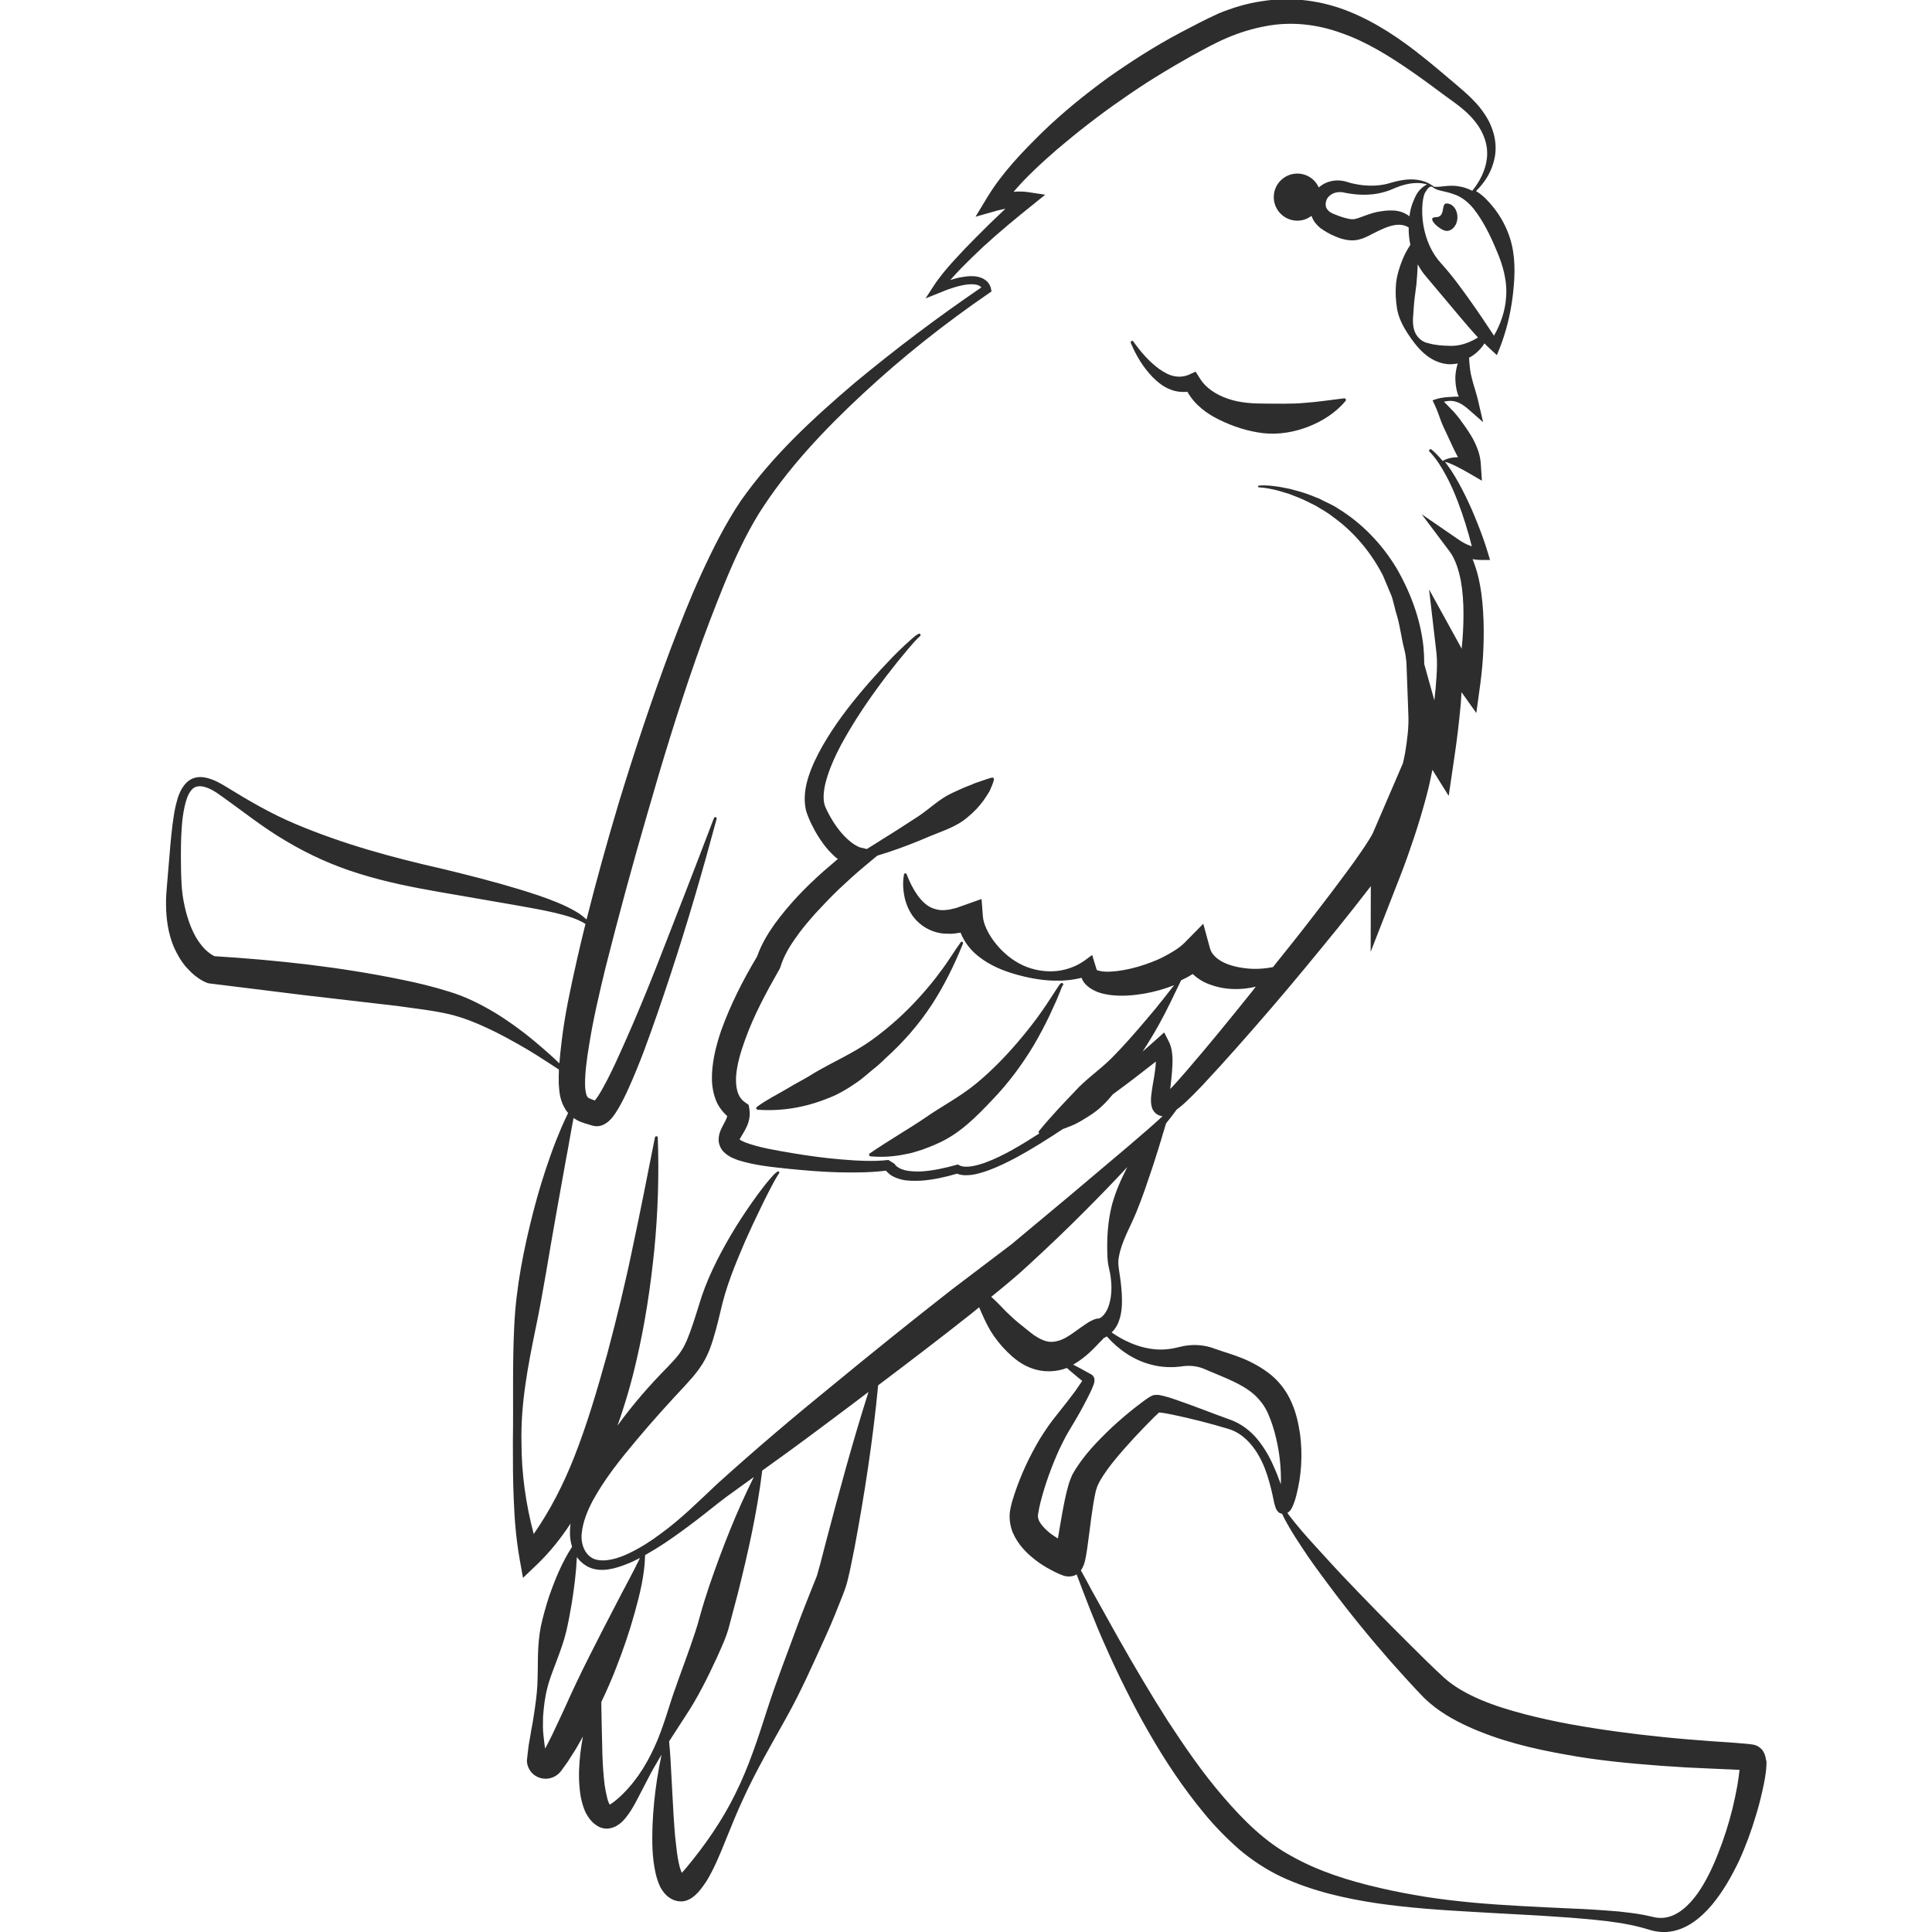 <?xml version="1.0" encoding="utf-8"?>
<!-- Generator: Adobe Illustrator 24.1.2, SVG Export Plug-In . SVG Version: 6.00 Build 0)  -->
<svg version="1.1" id="Layer_1" xmlns="http://www.w3.org/2000/svg" xmlns:xlink="http://www.w3.org/1999/xlink" x="0px" y="0px"
	 viewBox="0 0 128 128" style="enable-background:new 0 0 128 128;" xml:space="preserve">
<style type="text/css">
	.st0{fill:#2D2D2D;}
</style>
<g>
	<path class="st0" d="M53.99,71.06c-0.6,0.39-1.25,0.7-1.88,1.09c-0.64,0.38-1.31,0.7-1.96,1.18l-0.01,0.01
		c-0.02,0.02-0.04,0.04-0.04,0.07c0,0.05,0.04,0.1,0.09,0.11c1.58,0.12,3.16-0.15,4.62-0.74c0.74-0.27,1.42-0.69,2.06-1.14
		c0.32-0.23,0.61-0.5,0.92-0.75c0.31-0.24,0.6-0.5,0.88-0.78c1.16-1.04,2.19-2.22,3.04-3.51c0.84-1.28,1.53-2.7,2.07-4.04l0.02-0.05
		c0.01-0.04,0-0.08-0.03-0.1c-0.04-0.03-0.1-0.02-0.12,0.02c-0.48,0.66-0.83,1.27-1.29,1.87c-0.43,0.6-0.91,1.17-1.4,1.72
		c-0.98,1.09-2.07,2.07-3.24,2.91C56.54,69.77,55.22,70.34,53.99,71.06z"/>
	<path class="st0" d="M57.62,76.42c-0.02,0.02-0.04,0.04-0.04,0.08c-0.01,0.06,0.04,0.1,0.09,0.11c0.78,0.07,1.56,0.02,2.31-0.14
		c0.39-0.06,0.75-0.19,1.12-0.3c0.36-0.14,0.73-0.27,1.08-0.44c1.43-0.64,2.54-1.78,3.58-2.88c1.06-1.1,1.96-2.32,2.73-3.6
		c0.38-0.65,0.73-1.31,1.05-1.98c0.16-0.34,0.31-0.67,0.46-1.01l0.21-0.51l0.1-0.25l0.05-0.12c0.01-0.04,0.05-0.08,0.02-0.07
		c0.05-0.02,0.08-0.07,0.06-0.12c-0.02-0.05-0.07-0.08-0.12-0.06c-0.1,0.06-0.11,0.1-0.15,0.14l-0.08,0.12l-0.15,0.23l-0.3,0.46
		c-0.2,0.31-0.4,0.61-0.61,0.91c-0.42,0.6-0.86,1.17-1.32,1.72c-0.92,1.11-1.91,2.14-2.99,3.04c-1.09,0.91-2.34,1.54-3.46,2.33
		C60.1,74.86,58.9,75.54,57.62,76.42z"/>
	<path class="st0" d="M95.84,13.48c-0.4,0-0.03,0.91-0.72,0.91s0.32,0.91,0.72,0.91c0.4,0,0.72-0.41,0.72-0.91
		C96.56,13.88,96.24,13.48,95.84,13.48z"/>
	<path class="st0" d="M76.37,24.99c0.33,0.33,0.71,0.65,1.21,0.83c0.33,0.13,0.71,0.17,1.09,0.14c0.49,0.87,1.29,1.45,2.09,1.84
		c0.93,0.46,1.92,0.78,2.94,0.9c1.02,0.11,2.06-0.07,3-0.44c0.94-0.37,1.81-0.93,2.45-1.7c0.02-0.02,0.03-0.05,0.02-0.08
		c-0.01-0.06-0.06-0.1-0.11-0.09l0,0c-0.98,0.12-1.85,0.25-2.72,0.31c-0.86,0.07-1.69,0.04-2.52,0.04c-0.83,0-1.68-0.05-2.46-0.32
		c-0.78-0.26-1.47-0.72-1.84-1.31l-0.31-0.49l-0.41,0.19c-0.29,0.13-0.6,0.18-0.95,0.12c-0.35-0.05-0.7-0.24-1.03-0.47
		c-0.66-0.47-1.24-1.14-1.74-1.84l0,0c-0.03-0.04-0.07-0.05-0.11-0.03c-0.05,0.02-0.07,0.08-0.05,0.13
		C75.26,23.54,75.72,24.32,76.37,24.99z"/>
	<path class="st0" d="M116.98,116.47c0-0.03-0.01-0.07-0.03-0.13c-0.02-0.06-0.02-0.09-0.08-0.21c-0.03-0.06-0.05-0.09-0.09-0.16
		c-0.08-0.1-0.18-0.19-0.29-0.26c-0.11-0.06-0.08-0.04-0.12-0.06l-0.08-0.03c-0.06-0.02-0.12-0.03-0.17-0.04l-0.07-0.01l-0.24-0.03
		l-0.82-0.07l-1.59-0.11c-1.06-0.08-2.11-0.16-3.16-0.27c-2.1-0.21-4.18-0.49-6.23-0.86c-1.02-0.19-2.04-0.41-3.03-0.67
		c-0.99-0.26-1.97-0.56-2.89-0.95c-0.91-0.39-1.77-0.87-2.43-1.47c-0.75-0.69-1.52-1.45-2.26-2.19c-1.5-1.49-2.98-3-4.44-4.54
		c-0.73-0.77-1.43-1.56-2.15-2.34c-0.35-0.39-0.7-0.79-1.03-1.2c-0.16-0.21-0.34-0.42-0.49-0.64c0.03-0.02,0.05-0.03,0.07-0.04
		c0.05-0.04,0.11-0.11,0.13-0.13c0.06-0.07,0.08-0.12,0.11-0.18c0.05-0.1,0.09-0.19,0.12-0.28c0.07-0.18,0.12-0.34,0.16-0.51
		c0.35-1.34,0.43-2.71,0.25-4.1c-0.11-0.69-0.25-1.37-0.55-2.05c-0.3-0.71-0.78-1.36-1.36-1.84c-0.59-0.48-1.24-0.83-1.88-1.1
		c-0.64-0.26-1.29-0.44-1.85-0.64c-0.73-0.29-1.57-0.32-2.3-0.13c-0.58,0.15-1.12,0.22-1.71,0.16c-0.58-0.06-1.16-0.22-1.72-0.48
		c-0.39-0.17-0.75-0.39-1.11-0.63c0.23-0.22,0.38-0.48,0.47-0.73c0.13-0.33,0.17-0.64,0.2-0.95c0.04-0.61-0.01-1.18-0.08-1.75
		l-0.12-0.84c-0.04-0.27-0.04-0.49,0.01-0.75c0.18-1.02,0.76-1.98,1.16-2.96c0.41-0.99,0.74-2.01,1.09-3.04
		c0.16-0.52,0.34-1.04,0.49-1.56c0.09-0.26,0.15-0.53,0.24-0.79c0.04-0.16,0.1-0.33,0.15-0.49c0.24-0.3,0.48-0.6,0.7-0.91
		c0.17-0.12,0.31-0.24,0.46-0.37c0.46-0.42,0.85-0.82,1.25-1.24c1.57-1.68,3.08-3.4,4.57-5.13c1.49-1.73,2.94-3.5,4.38-5.27
		c0.72-0.89,1.43-1.79,2.13-2.7c0.02-0.03,0.05-0.07,0.07-0.1l-0.01,4.36l1.96-5.02c0.34-0.87,0.64-1.73,0.93-2.6
		c0.29-0.87,0.55-1.75,0.79-2.64c0.16-0.59,0.29-1.19,0.41-1.8l1.08,1.73l0.37-2.52c0.18-1.2,0.32-2.38,0.43-3.58
		c0.02-0.25,0.03-0.51,0.05-0.77l0.98,1.38l0.26-1.9c0.11-0.82,0.18-1.6,0.21-2.41c0.03-0.8,0.03-1.6-0.02-2.41
		c-0.05-0.81-0.15-1.62-0.35-2.42c-0.09-0.35-0.21-0.71-0.35-1.06c0.01,0,0.02,0.01,0.03,0.01c0.17,0.03,0.33,0.05,0.54,0.05l0.59,0
		l-0.17-0.56c-0.19-0.64-0.42-1.25-0.66-1.86c-0.24-0.61-0.5-1.21-0.79-1.8c-0.29-0.59-0.6-1.17-0.96-1.72
		c-0.13-0.19-0.27-0.38-0.41-0.57c0.27,0.08,0.53,0.19,0.78,0.32c0.28,0.14,0.56,0.29,0.83,0.45l0.84,0.49l-0.07-1.08
		c-0.04-0.6-0.19-0.98-0.37-1.39c-0.18-0.39-0.41-0.74-0.65-1.09c-0.24-0.34-0.48-0.68-0.76-0.99c-0.21-0.23-0.44-0.45-0.66-0.68
		c0.06-0.02,0.11-0.04,0.17-0.04c0.18-0.03,0.36-0.03,0.53,0.01c0.35,0.08,0.66,0.3,0.91,0.52l0.98,0.86l-0.35-1.5
		c-0.07-0.3-0.16-0.57-0.24-0.85c-0.09-0.27-0.15-0.55-0.22-0.83c-0.07-0.35-0.1-0.71-0.12-1.09c0.14-0.07,0.28-0.16,0.4-0.26
		c0.25-0.2,0.46-0.43,0.62-0.69c0.13,0.13,0.25,0.26,0.39,0.38l0.43,0.4l0.19-0.47c0.43-1.09,0.7-2.21,0.85-3.35
		c0.14-1.13,0.22-2.33-0.05-3.5c-0.28-1.17-0.9-2.23-1.77-3.09c-0.18-0.17-0.38-0.33-0.6-0.46c0.6-0.59,1.06-1.32,1.23-2.19
		c0.21-0.98-0.08-2.03-0.62-2.85c-0.52-0.83-1.31-1.49-1.99-2.07c-0.7-0.59-1.41-1.2-2.14-1.78c-1.46-1.17-3.04-2.25-4.85-2.99
		c-1.8-0.74-3.86-1.02-5.82-0.7c-0.98,0.14-1.93,0.43-2.84,0.8C79.82,1.3,79,1.75,78.17,2.18c-1.66,0.88-3.25,1.9-4.78,2.98
		c-1.52,1.11-2.98,2.29-4.33,3.6c-1.34,1.32-2.65,2.66-3.68,4.36l-0.75,1.24l1.37-0.39c0.2-0.06,0.41-0.09,0.61-0.14
		c-0.66,0.62-1.31,1.25-1.95,1.9c-0.5,0.5-0.99,1.01-1.47,1.54c-0.48,0.53-0.94,1.07-1.35,1.7l-0.52,0.8l0.9-0.36
		c0.27-0.11,0.55-0.23,0.82-0.31c0.28-0.1,0.56-0.17,0.83-0.22c0.28-0.05,0.56-0.07,0.8-0.02c0.15,0.02,0.27,0.1,0.35,0.18
		c-2.9,1.98-5.69,4.08-8.4,6.33c-2.73,2.33-5.41,4.78-7.54,7.81c-1.04,1.55-1.85,3.18-2.61,4.83c-0.76,1.65-1.41,3.33-2.05,5.01
		c-1.26,3.37-2.39,6.78-3.44,10.22c-0.76,2.55-1.47,5.1-2.12,7.68c-0.23-0.21-0.47-0.4-0.73-0.54c-0.39-0.23-0.8-0.42-1.21-0.59
		c-0.82-0.34-1.67-0.61-2.51-0.87c-1.68-0.51-3.38-0.94-5.07-1.35c-3.4-0.77-6.65-1.66-9.79-2.99c-1.57-0.66-3.07-1.53-4.56-2.45
		c-0.38-0.23-0.79-0.47-1.28-0.59c-0.24-0.06-0.52-0.09-0.8-0.01c-0.28,0.07-0.52,0.26-0.68,0.46c-0.33,0.41-0.46,0.87-0.57,1.31
		c-0.11,0.44-0.17,0.89-0.23,1.33c-0.11,0.88-0.18,1.76-0.25,2.63l-0.11,1.31c-0.04,0.45-0.08,0.91-0.07,1.37
		c0.01,0.92,0.13,1.88,0.52,2.81c0.21,0.46,0.46,0.91,0.81,1.32c0.18,0.2,0.37,0.39,0.59,0.57c0.11,0.09,0.23,0.17,0.35,0.25
		c0.14,0.08,0.23,0.14,0.46,0.23l0.06,0.02l0.13,0.02l6.22,0.77l6.2,0.72c1.02,0.15,2.06,0.26,3.04,0.46
		c0.97,0.19,1.91,0.54,2.83,0.97c0.93,0.42,1.83,0.93,2.73,1.45c0.45,0.27,0.89,0.55,1.32,0.83l0.66,0.43l0.11,0.07
		c-0.01,0.31-0.02,0.63-0.01,0.96c0.04,0.5,0.05,1.08,0.48,1.74c0.04,0.06,0.09,0.12,0.14,0.18c-0.17,0.34-0.32,0.68-0.47,1.02
		c-0.25,0.59-0.49,1.2-0.7,1.8c-0.43,1.21-0.81,2.44-1.13,3.69c-0.64,2.49-1.15,5.02-1.27,7.6c-0.13,2.58-0.05,5.15-0.09,7.71
		c0,1.28,0,2.57,0.06,3.86c0.05,1.29,0.16,2.59,0.39,3.89l0.22,1.23l0.96-0.92c0.84-0.81,1.56-1.72,2.19-2.68
		c-0.03,0.21-0.04,0.42-0.04,0.64c0,0.3,0.05,0.6,0.14,0.9c-0.69,1.07-1.14,2.19-1.54,3.34c-0.2,0.62-0.38,1.26-0.52,1.9
		c-0.13,0.64-0.18,1.3-0.2,1.97c-0.01,0.67-0.01,1.33-0.04,1.99c-0.04,0.66-0.13,1.3-0.23,1.95c-0.05,0.32-0.1,0.65-0.17,0.98
		c-0.05,0.33-0.11,0.66-0.17,0.99c-0.05,0.34-0.08,0.68-0.12,1.03c-0.01,0.35,0.19,0.77,0.52,0.99c0.32,0.22,0.74,0.3,1.15,0.15
		c0.2-0.07,0.39-0.2,0.52-0.35l0.1-0.12l0.04-0.06l0.08-0.11l0.3-0.42l0.54-0.85c0.16-0.27,0.31-0.54,0.46-0.81
		c-0.07,0.36-0.12,0.73-0.17,1.1c-0.08,0.75-0.13,1.51-0.05,2.3c0.03,0.4,0.1,0.8,0.24,1.23c0.07,0.21,0.16,0.44,0.31,0.66
		c0.14,0.23,0.35,0.47,0.66,0.65c0.21,0.13,0.52,0.19,0.75,0.15c0.22-0.04,0.4-0.11,0.52-0.19c0.26-0.16,0.42-0.33,0.56-0.5
		c0.28-0.34,0.47-0.67,0.66-1.01l1.03-1.98c0.22-0.41,0.47-0.81,0.7-1.21c-0.12,0.56-0.22,1.14-0.31,1.7c-0.15,1-0.25,2-0.29,3.02
		c-0.03,1.03-0.04,2.04,0.21,3.16c0.07,0.28,0.15,0.57,0.31,0.9c0.09,0.16,0.2,0.33,0.37,0.51c0.17,0.17,0.44,0.35,0.76,0.41
		c0.06,0.01,0.21,0.03,0.32,0.02c0.12-0.01,0.21-0.03,0.29-0.06c0.17-0.06,0.27-0.12,0.37-0.19c0.18-0.13,0.3-0.25,0.41-0.37
		c0.21-0.24,0.37-0.47,0.52-0.69c0.56-0.92,0.93-1.86,1.31-2.8c0.38-0.94,0.75-1.86,1.18-2.77c0.83-1.81,1.84-3.54,2.82-5.3
		c0.98-1.75,1.78-3.58,2.61-5.4c0.42-0.91,0.78-1.84,1.15-2.77l0.13-0.36c0.05-0.12,0.09-0.3,0.14-0.45
		c0.07-0.27,0.12-0.51,0.18-0.76l0.3-1.48c0.67-3.57,1.22-7.16,1.57-10.79c2.08-1.57,4.16-3.15,6.2-4.77
		c0.16-0.13,0.33-0.27,0.49-0.4c0.01,0.02,0.02,0.03,0.02,0.05c0.09,0.19,0.19,0.44,0.31,0.7c0.12,0.26,0.26,0.52,0.41,0.79
		c0.32,0.52,0.7,1,1.13,1.42l0.33,0.31c0.13,0.11,0.26,0.21,0.4,0.31c0.28,0.2,0.6,0.37,0.96,0.49c0.71,0.25,1.58,0.22,2.25-0.05
		c0.22,0.19,0.45,0.39,0.67,0.57l0.35,0.29c-0.14,0.21-0.3,0.44-0.46,0.67c-0.38,0.51-0.77,1.01-1.17,1.51l-0.3,0.38
		c-0.11,0.14-0.21,0.28-0.31,0.42c-0.2,0.28-0.38,0.57-0.56,0.85c-0.69,1.16-1.26,2.37-1.69,3.67c-0.11,0.34-0.21,0.64-0.28,1.04
		c-0.1,0.51-0.01,1.04,0.16,1.49c0.38,0.87,0.98,1.43,1.57,1.88c0.3,0.23,0.61,0.42,0.93,0.59c0.16,0.09,0.32,0.17,0.5,0.25
		c0.08,0.04,0.18,0.08,0.29,0.12c0.02,0.01,0.1,0.04,0.15,0.05l0.09,0.02c0.16,0.03,0.36,0.02,0.54-0.04
		c0.07-0.03,0.12-0.05,0.17-0.08c0.59,1.56,1.2,3.17,1.89,4.71c0.43,0.98,0.89,1.95,1.37,2.91c0.48,0.96,0.98,1.91,1.52,2.84
		c1.07,1.87,2.27,3.68,3.67,5.37c0.7,0.85,1.47,1.64,2.31,2.38c0.85,0.72,1.82,1.36,2.84,1.84c2.04,0.94,4.19,1.42,6.32,1.74
		c2.14,0.31,4.27,0.45,6.4,0.57c2.13,0.13,4.26,0.22,6.38,0.38c1.06,0.09,2.12,0.17,3.15,0.33c0.52,0.08,1.03,0.18,1.53,0.31
		l0.77,0.22c0.3,0.07,0.62,0.11,0.93,0.09c0.64-0.04,1.24-0.29,1.73-0.62c0.5-0.34,0.92-0.75,1.29-1.19
		c0.73-0.88,1.28-1.86,1.76-2.85c0.46-1,0.84-2.03,1.15-3.08c0.16-0.52,0.3-1.06,0.42-1.6c0.12-0.55,0.24-1.07,0.27-1.71
		c0-0.08,0.01-0.17,0-0.28C117,116.61,116.99,116.55,116.98,116.47z M82.92,65.73c-1.42,1.77-2.86,3.54-4.33,5.24
		c-0.35,0.4-0.71,0.82-1.06,1.18c0.04-0.36,0.09-0.76,0.12-1.15c0.02-0.3,0.04-0.6,0.03-0.93c-0.02-0.32-0.05-0.67-0.24-1.06
		l-0.31-0.61l-0.5,0.45c-0.31,0.28-0.62,0.55-0.93,0.82c0.37-0.57,0.72-1.14,1.05-1.73c0.29-0.52,0.56-1.05,0.82-1.58l0.68-1.41
		c0.26-0.12,0.52-0.26,0.77-0.42c0.35,0.33,0.76,0.57,1.15,0.7c0.78,0.29,1.55,0.34,2.28,0.27c0.25-0.03,0.5-0.07,0.75-0.13
		C83.1,65.5,83.01,65.61,82.92,65.73z M96,22.91c-0.41-0.01-0.88-0.03-1.36-0.17c-0.48-0.08-0.86-0.48-0.97-0.96
		c-0.12-0.48-0.02-0.99,0-1.47c0.03-0.48,0.11-0.97,0.17-1.46c0.04-0.44,0.07-0.88,0.09-1.34c0.15,0.29,0.33,0.56,0.55,0.81
		l2.05,2.44c0.45,0.54,0.91,1.08,1.39,1.6C97.26,22.76,96.63,22.95,96,22.91z M93.38,14.33c-0.29-0.23-0.66-0.36-1.02-0.38
		c-0.43-0.03-0.78,0.03-1.16,0.1c-0.37,0.08-0.74,0.23-1.05,0.34c-0.32,0.12-0.46,0.15-0.66,0.13c-0.19-0.02-0.54-0.12-0.81-0.22
		c-0.14-0.05-0.28-0.11-0.42-0.17c-0.11-0.05-0.18-0.1-0.25-0.17c-0.14-0.14-0.2-0.31-0.18-0.5c0.04-0.25,0.13-0.4,0.32-0.54
		c0.19-0.14,0.44-0.21,0.7-0.19c0.07,0,0.12,0.01,0.2,0.03l0.27,0.05c0.18,0.03,0.36,0.05,0.54,0.07c0.36,0.03,0.73,0.03,1.1-0.01
		c0.36-0.04,0.72-0.13,1.07-0.25c0.35-0.14,0.62-0.27,0.95-0.36c0.51-0.14,1.05-0.2,1.57-0.04c-0.01,0.01-0.03,0.01-0.04,0.02
		c-0.15,0.07-0.27,0.17-0.37,0.27c-0.23,0.21-0.38,0.51-0.48,0.77C93.51,13.61,93.42,13.97,93.38,14.33z M99.14,16.57
		c0.42,0.96,0.74,2.05,0.64,3.15c-0.06,0.89-0.36,1.75-0.8,2.52c-0.49-0.74-0.98-1.48-1.5-2.21c-0.62-0.88-1.26-1.76-2-2.58
		c-0.63-0.68-1.01-1.56-1.18-2.54c-0.08-0.49-0.1-0.99-0.05-1.49c0.04-0.25,0.06-0.48,0.18-0.68c0.12-0.2,0.28-0.45,0.46-0.36
		c0.27,0.22,0.58,0.25,0.85,0.32c0.27,0.06,0.52,0.14,0.75,0.23c0.46,0.2,0.82,0.51,1.14,0.9C98.27,14.64,98.74,15.61,99.14,16.57z
		 M37.21,69c-0.06,0.48-0.11,0.96-0.15,1.45c-0.16-0.16-0.33-0.31-0.5-0.47c-0.39-0.35-0.79-0.7-1.2-1.04
		c-0.82-0.68-1.69-1.31-2.61-1.87c-0.93-0.55-1.92-1.05-2.99-1.37c-1.05-0.33-2.08-0.58-3.12-0.79c-4.12-0.85-8.26-1.3-12.43-1.56
		c-0.02-0.01-0.03-0.01-0.04-0.02c-0.06-0.03-0.13-0.07-0.19-0.11c-0.13-0.09-0.26-0.19-0.38-0.31c-0.24-0.24-0.45-0.53-0.64-0.85
		c-0.36-0.65-0.61-1.42-0.77-2.23c-0.17-0.8-0.19-1.67-0.2-2.54c-0.01-0.87-0.01-1.74,0.06-2.59c0.03-0.43,0.09-0.85,0.18-1.26
		c0.09-0.4,0.21-0.81,0.44-1.08c0.42-0.56,1.29-0.15,1.94,0.34c1.42,1,2.8,2.12,4.34,3.02c1.54,0.92,3.19,1.66,4.9,2.18
		c1.7,0.53,3.46,0.88,5.17,1.18l5.14,0.89c0.85,0.15,1.7,0.3,2.54,0.49c0.73,0.18,1.46,0.36,2.09,0.75c-0.2,0.81-0.4,1.62-0.58,2.44
		C37.82,65.39,37.42,67.19,37.21,69z M39.02,109.78c-0.58,1.15-1.13,2.31-1.65,3.48l-0.81,1.73l-0.43,0.84l-0.01,0.02l-0.04-0.23
		c-0.03-0.31-0.08-0.63-0.1-0.95c-0.02-0.32,0-0.64,0-0.96c0.05-0.64,0.12-1.28,0.29-1.91c0.16-0.63,0.41-1.24,0.64-1.85
		c0.23-0.61,0.45-1.22,0.6-1.84c0.15-0.63,0.26-1.26,0.37-1.89c0.16-1,0.29-2.02,0.34-3.06c0.25,0.35,0.62,0.64,1.03,0.76
		c0.49,0.15,0.97,0.09,1.4-0.01c0.44-0.11,0.85-0.27,1.24-0.44c0.17-0.08,0.35-0.17,0.51-0.25c-0.51,1.06-1.09,2.09-1.62,3.13
		C40.19,107.48,39.6,108.63,39.02,109.78z M43.58,115.24c-0.28,0.67-0.6,1.32-0.98,1.93c-0.38,0.61-0.83,1.18-1.33,1.68
		c-0.25,0.24-0.51,0.48-0.76,0.64c-0.04,0.03-0.08,0.05-0.12,0.07c-0.04-0.08-0.11-0.22-0.15-0.39c-0.07-0.27-0.13-0.58-0.18-0.9
		c-0.08-0.65-0.13-1.35-0.15-2.05l-0.05-2.14l-0.02-1.08l0-0.24c0.34-0.71,0.66-1.44,0.95-2.18c0.48-1.22,0.91-2.46,1.26-3.73
		c0.34-1.23,0.66-2.5,0.69-3.82c0.47-0.27,0.93-0.55,1.38-0.85c0.71-0.48,1.39-0.98,2.07-1.5c0.67-0.51,1.34-1.07,1.99-1.55
		l1.76-1.27c-1.16,2.33-2.1,4.74-2.94,7.18c-0.23,0.69-0.45,1.38-0.65,2.11c-0.15,0.6-0.39,1.28-0.62,1.95
		c-0.47,1.35-1,2.69-1.43,4.08C44.08,113.88,43.85,114.57,43.58,115.24z M54.72,102.16l-0.37,1.43l-0.19,0.68
		c-0.03,0.09-0.04,0.16-0.09,0.27l-0.14,0.34c-0.36,0.92-0.74,1.84-1.08,2.77c-0.68,1.87-1.41,3.71-2.02,5.61
		c-0.61,1.9-1.22,3.8-2.11,5.58c-0.86,1.77-2.05,3.46-3.24,4.89c-0.1,0.13-0.21,0.24-0.31,0.35c-0.04-0.1-0.09-0.22-0.13-0.36
		c-0.11-0.41-0.18-0.87-0.23-1.34c-0.06-0.47-0.11-0.95-0.14-1.44c-0.07-0.97-0.11-1.96-0.17-2.95l-0.08-1.49
		c-0.03-0.39-0.05-0.74-0.09-1.13l1.08-1.67c0.82-1.23,1.47-2.55,2.09-3.89c0.3-0.68,0.63-1.34,0.83-2.15l0.55-2.08
		c0.67-2.67,1.28-5.37,1.62-8.15l1.76-1.27c1.36-0.99,2.7-2,4.05-3.01c0.41-0.31,0.82-0.62,1.23-0.93
		C56.49,95.52,55.59,98.85,54.72,102.16z M63.08,85.42c-2.65,2.07-5.27,4.18-7.87,6.32c-2.61,2.12-5.18,4.3-7.69,6.57
		c-1.26,1.18-2.41,2.34-3.77,3.32c-0.66,0.5-1.37,0.94-2.1,1.29c-0.72,0.34-1.56,0.59-2.22,0.39c-0.65-0.21-0.97-0.99-0.89-1.71
		c0.07-0.75,0.37-1.5,0.75-2.21c0.78-1.42,1.81-2.71,2.87-3.97c1.06-1.27,2.16-2.48,3.31-3.71c0.29-0.32,0.59-0.65,0.87-1.05
		c0.29-0.4,0.52-0.85,0.69-1.29c0.32-0.87,0.51-1.69,0.71-2.51c0.35-1.59,0.97-3.1,1.63-4.63c0.34-0.76,0.69-1.52,1.06-2.27
		c0.18-0.38,0.37-0.75,0.56-1.12l0.29-0.55c0.09-0.17,0.23-0.39,0.29-0.49l0.05-0.08c0.02-0.03,0.02-0.06,0-0.08
		c-0.02-0.04-0.07-0.04-0.11-0.02c-0.26,0.18-0.34,0.32-0.5,0.49c-0.14,0.16-0.28,0.33-0.41,0.5c-0.26,0.34-0.52,0.68-0.76,1.03
		c-0.49,0.7-0.96,1.41-1.39,2.14c-0.86,1.46-1.66,3.03-2.15,4.71c-0.25,0.8-0.5,1.61-0.79,2.3c-0.15,0.35-0.31,0.64-0.52,0.92
		c-0.21,0.28-0.48,0.57-0.77,0.87c-1.18,1.19-2.31,2.49-3.31,3.87c0.5-1.41,0.92-2.84,1.25-4.29c0.57-2.43,0.94-4.89,1.19-7.36
		c0.24-2.47,0.32-4.95,0.23-7.42v-0.01c0-0.04-0.03-0.08-0.08-0.09c-0.05-0.01-0.1,0.02-0.11,0.08c-0.48,2.43-0.95,4.83-1.46,7.22
		c-0.49,2.39-1.07,4.75-1.69,7.09c-0.65,2.33-1.32,4.64-2.2,6.87c-0.71,1.8-1.59,3.53-2.68,5.09c-0.52-1.95-0.81-4-0.81-6.05
		c-0.06-2.54,0.42-5.06,0.93-7.53c0.52-2.48,0.89-4.97,1.34-7.46l0.67-3.74c0.18-0.91,0.33-1.87,0.51-2.78
		c0.12,0.08,0.23,0.15,0.34,0.2c0.29,0.13,0.54,0.19,0.76,0.26l0.17,0.05c0.33,0.09,0.6-0.01,0.74-0.08
		c0.3-0.16,0.39-0.29,0.51-0.41c0.2-0.24,0.33-0.45,0.46-0.67c0.25-0.43,0.45-0.84,0.64-1.26c0.38-0.84,0.72-1.68,1.04-2.52
		c0.63-1.69,1.21-3.39,1.77-5.09c1.12-3.4,2.12-6.84,3.05-10.3c0.01-0.05-0.01-0.1-0.06-0.11c-0.05-0.02-0.1,0.01-0.12,0.06
		c-1.27,3.34-2.57,6.68-3.87,10c-0.66,1.66-1.34,3.31-2.06,4.92c-0.36,0.81-0.72,1.61-1.12,2.39c-0.2,0.38-0.4,0.76-0.62,1.1
		c-0.07,0.11-0.15,0.21-0.22,0.3c-0.13-0.05-0.26-0.09-0.34-0.13c-0.12-0.06-0.14-0.09-0.17-0.14c-0.07-0.09-0.14-0.45-0.14-0.83
		c0-0.78,0.12-1.66,0.26-2.51c0.27-1.73,0.67-3.42,1.09-5.16c0.87-3.44,1.8-6.88,2.8-10.3c0.98-3.42,2.02-6.83,3.19-10.17
		c0.58-1.67,1.22-3.33,1.88-4.96c0.67-1.63,1.4-3.23,2.3-4.69c1.85-2.93,4.31-5.54,6.91-7.95c2.6-2.42,5.41-4.64,8.34-6.65
		l0.16-0.11l-0.03-0.16c-0.1-0.52-0.53-0.74-0.87-0.81c-0.36-0.08-0.69-0.04-1.01,0.01c-0.28,0.04-0.55,0.12-0.82,0.2
		c0.23-0.26,0.47-0.52,0.71-0.77c0.49-0.5,0.99-0.98,1.5-1.46c1.03-0.94,2.11-1.84,3.2-2.71l0.88-0.71l-1.13-0.17
		c-0.27-0.04-0.44-0.04-0.66-0.04c-0.11,0-0.21,0.01-0.31,0.02c0.85-1,1.87-1.93,2.88-2.81c1.38-1.17,2.81-2.29,4.31-3.32
		c1.48-1.05,3.03-1.99,4.61-2.88c0.8-0.43,1.6-0.88,2.39-1.21c0.8-0.34,1.63-0.59,2.47-0.75c1.68-0.33,3.42-0.15,5.06,0.45
		c1.65,0.57,3.19,1.53,4.69,2.57c0.75,0.52,1.49,1.07,2.23,1.62c0.77,0.55,1.46,1.04,1.99,1.74c0.53,0.68,0.83,1.52,0.73,2.38
		c-0.09,0.77-0.46,1.52-0.97,2.14c-0.28-0.14-0.57-0.25-0.87-0.29c-0.31-0.06-0.62-0.05-0.91-0.02c-0.28,0.02-0.56,0.08-0.79,0.03
		c0-0.01-0.01-0.02-0.02-0.03l-0.02-0.02c-0.02-0.01-0.04-0.02-0.06-0.03c0,0,0,0,0,0c-0.55-0.4-1.33-0.46-1.99-0.34
		c-0.35,0.05-0.72,0.17-1.02,0.25c-0.31,0.07-0.64,0.11-0.96,0.11c-0.32,0-0.64-0.02-0.96-0.08c-0.16-0.03-0.32-0.06-0.47-0.1
		l-0.23-0.07c-0.08-0.02-0.2-0.06-0.3-0.07c-0.43-0.07-0.88,0-1.28,0.23c-0.1,0.06-0.2,0.13-0.29,0.21
		c-0.24-0.54-0.78-0.92-1.42-0.92c-0.86,0-1.56,0.7-1.56,1.56c0,0.86,0.7,1.56,1.56,1.56c0.36,0,0.68-0.12,0.94-0.32
		c0.06,0.16,0.13,0.32,0.24,0.45c0.15,0.2,0.34,0.37,0.54,0.49c0.16,0.11,0.33,0.2,0.5,0.29c0.37,0.17,0.67,0.31,1.16,0.38
		c0.23,0.03,0.5,0.02,0.74-0.05c0.24-0.06,0.43-0.15,0.59-0.23c0.91-0.46,1.91-1.04,2.67-0.56c-0.01,0.38,0.03,0.77,0.11,1.15
		c-0.21,0.31-0.38,0.64-0.52,0.98c-0.21,0.51-0.37,1.04-0.43,1.59c-0.05,0.55-0.02,1.12,0.07,1.68c0.1,0.57,0.37,1.11,0.68,1.59
		c0.6,0.92,1.41,1.96,2.71,2.07c0.21,0.01,0.42-0.01,0.63-0.05c-0.09,0.29-0.15,0.6-0.16,0.92c0,0.36,0.04,0.73,0.15,1.08
		c0.02,0.07,0.05,0.13,0.08,0.2c-0.09,0-0.17,0-0.26,0c-0.21,0.01-0.41,0.03-0.62,0.04c-0.21,0.03-0.4,0.05-0.64,0.13l-0.22,0.07
		l0.13,0.28c0.18,0.37,0.31,0.77,0.45,1.15c0.15,0.38,0.34,0.73,0.5,1.1c0.17,0.36,0.33,0.72,0.51,1.06
		c0.03,0.06,0.06,0.12,0.1,0.18c-0.35,0.01-0.7,0.06-1.02,0.25c-0.22-0.27-0.47-0.53-0.74-0.76c-0.04-0.03-0.09-0.03-0.13,0.01
		c-0.04,0.04-0.04,0.1,0,0.13c0.44,0.46,0.78,1,1.08,1.56c0.31,0.56,0.56,1.15,0.79,1.74c0.37,0.97,0.68,1.97,0.93,2.97
		c-0.04-0.01-0.09-0.02-0.13-0.04c-0.25-0.09-0.48-0.22-0.7-0.37l-2.49-1.71l1.84,2.45c0.39,0.52,0.61,1.23,0.75,1.94
		c0.13,0.72,0.18,1.47,0.18,2.22c0,0.75-0.04,1.51-0.12,2.27c0,0.01,0,0.02,0,0.03l-0.14-0.26l-2.02-3.67l0.49,4.22
		c0.05,0.46,0.04,1.04,0,1.6c-0.03,0.5-0.08,1.02-0.14,1.53l-0.67-2.4c0-0.37-0.02-0.75-0.05-1.12c-0.19-1.85-0.86-3.64-1.8-5.26
		c-0.97-1.6-2.3-2.98-3.88-3.94c-0.38-0.26-0.82-0.42-1.22-0.64c-0.43-0.17-0.85-0.35-1.29-0.47l-0.66-0.18l-0.67-0.13
		c-0.46-0.07-0.89-0.13-1.38-0.09c-0.03,0-0.06,0.03-0.06,0.06c0,0.03,0.02,0.06,0.06,0.06l0.03,0c0.41,0.02,0.87,0.12,1.29,0.23
		l0.64,0.19l0.62,0.24c0.41,0.16,0.8,0.37,1.19,0.56c0.37,0.24,0.76,0.43,1.1,0.71c1.42,1.01,2.55,2.37,3.34,3.9l0.5,1.19
		c0.09,0.19,0.15,0.4,0.2,0.61l0.16,0.63c0.27,0.81,0.35,1.68,0.57,2.52c0.07,0.27,0.1,0.54,0.13,0.82l0.13,3.53
		c0.03,0.78-0.08,1.63-0.22,2.47c-0.04,0.22-0.09,0.45-0.14,0.67l-1.98,4.6c-0.05,0.12-0.2,0.37-0.34,0.59
		c-0.14,0.22-0.29,0.45-0.45,0.68c-0.31,0.46-0.64,0.91-0.98,1.37c-0.67,0.91-1.35,1.81-2.05,2.71c-0.92,1.2-1.86,2.38-2.81,3.56
		c-0.05,0.01-0.1,0.02-0.15,0.03c-0.59,0.1-1.18,0.12-1.75,0.04c-0.57-0.07-1.11-0.22-1.53-0.46c-0.42-0.25-0.65-0.53-0.74-0.83
		l-0.45-1.65l-1.26,1.28c-0.31,0.31-0.82,0.63-1.35,0.9c-0.53,0.28-1.13,0.49-1.72,0.67c-0.6,0.17-1.21,0.29-1.79,0.32
		c-0.28,0.02-0.56,0-0.73-0.04c-0.18-0.07-0.19,0.01-0.24-0.17l-0.27-0.89l-0.49,0.36c-0.6,0.43-1.34,0.69-2.11,0.72
		c-0.77,0.03-1.56-0.15-2.24-0.52c-1.35-0.73-2.32-2.18-2.4-3.1l-0.09-1.17l-1.07,0.38l-0.62,0.22c-0.2,0.03-0.41,0.12-0.6,0.12
		c-0.4,0.06-0.73-0.01-1.07-0.16c-0.68-0.33-1.23-1.23-1.6-2.19l0-0.01c-0.01-0.03-0.04-0.05-0.07-0.06
		c-0.05-0.01-0.1,0.03-0.11,0.08c-0.1,0.55-0.06,1.11,0.08,1.67c0.15,0.55,0.44,1.14,0.96,1.57c0.5,0.44,1.22,0.7,1.86,0.68
		c0.3,0.03,0.57-0.03,0.85-0.07c0.26,0.67,0.72,1.21,1.21,1.59c0.74,0.58,1.57,0.92,2.4,1.16c0.83,0.24,1.67,0.4,2.52,0.43
		c0.62,0.02,1.26-0.03,1.89-0.19c0.01,0.04,0.02,0.08,0.04,0.11c0.14,0.3,0.38,0.48,0.59,0.62c0.44,0.27,0.85,0.35,1.25,0.41
		c0.79,0.1,1.54,0.03,2.27-0.09c0.67-0.12,1.33-0.3,1.98-0.56l-0.16,0.2l-0.54,0.69c-0.36,0.46-0.73,0.91-1.11,1.35
		c-0.75,0.89-1.51,1.76-2.31,2.57c-0.81,0.81-1.76,1.44-2.5,2.27c-0.77,0.81-1.53,1.6-2.34,2.59l0,0c-0.02,0.02-0.02,0.04-0.02,0.07
		c0,0.04,0.03,0.06,0.05,0.08c-0.59,0.38-1.18,0.75-1.79,1.09c-0.58,0.32-1.17,0.62-1.78,0.84c-0.3,0.11-0.61,0.2-0.92,0.25
		c-0.3,0.05-0.61,0.04-0.8-0.06l-0.1-0.06l-0.12,0.03c-0.76,0.21-1.53,0.38-2.3,0.43c-0.38,0.01-0.76,0-1.1-0.08
		c-0.16-0.05-0.33-0.1-0.45-0.19c-0.07-0.04-0.12-0.09-0.16-0.13c-0.04-0.03-0.08-0.13-0.07-0.1l-0.41-0.26
		c-1,0.12-2.12,0.05-3.19-0.04c-1.08-0.09-2.15-0.24-3.22-0.42c-1.06-0.18-2.16-0.36-3.07-0.7c-0.15-0.06-0.3-0.14-0.38-0.19
		c0.01-0.02,0.02-0.04,0.03-0.07c0.09-0.17,0.26-0.41,0.41-0.72c0.15-0.3,0.29-0.75,0.21-1.22l-0.05-0.29l-0.27-0.19
		c-0.46-0.33-0.61-0.95-0.56-1.73c0.06-0.77,0.3-1.58,0.59-2.38c0.57-1.61,1.41-3.16,2.28-4.69l0.05-0.1l0.03-0.09
		c0.18-0.59,0.52-1.21,0.93-1.79c0.4-0.59,0.87-1.15,1.36-1.7c0.5-0.54,1.01-1.08,1.55-1.6c0.54-0.51,1.1-1.02,1.66-1.49l0.9-0.75
		c0.25-0.08,0.51-0.16,0.76-0.24c0.9-0.3,1.78-0.64,2.66-1.02c0.87-0.37,1.83-0.64,2.58-1.3c0.38-0.31,0.73-0.67,1.03-1.08
		c0.15-0.21,0.29-0.43,0.42-0.65c0.11-0.25,0.22-0.49,0.28-0.75c0-0.02,0-0.03,0-0.05c-0.01-0.06-0.07-0.09-0.13-0.08l-0.01,0
		c-0.27,0.07-0.49,0.16-0.72,0.23c-0.23,0.08-0.45,0.15-0.66,0.25c-0.44,0.16-0.84,0.35-1.25,0.54c-0.82,0.37-1.48,1.04-2.25,1.55
		c-0.77,0.5-1.55,1.01-2.35,1.5c-0.35,0.23-0.7,0.44-1.05,0.66l-0.46-0.11c-0.03-0.01-0.21-0.09-0.32-0.16
		c-0.13-0.08-0.25-0.17-0.37-0.27c-0.24-0.2-0.47-0.44-0.68-0.71c-0.21-0.27-0.4-0.55-0.57-0.85c-0.17-0.3-0.35-0.65-0.41-0.86
		c-0.13-0.53-0.01-1.23,0.21-1.89c0.21-0.67,0.52-1.34,0.86-1.99c0.7-1.3,1.52-2.56,2.4-3.77c0.44-0.61,0.9-1.2,1.37-1.79l0.72-0.87
		c0.23-0.27,0.51-0.6,0.74-0.8l0.04-0.04c0.03-0.03,0.04-0.07,0.02-0.11c-0.02-0.04-0.08-0.06-0.12-0.04
		c-0.23,0.12-0.33,0.24-0.49,0.37l-0.42,0.38c-0.28,0.26-0.55,0.52-0.82,0.8c-0.53,0.55-1.05,1.11-1.55,1.68
		c-1,1.15-1.96,2.35-2.77,3.67c-0.41,0.66-0.78,1.35-1.08,2.1c-0.28,0.75-0.53,1.58-0.36,2.56c0.04,0.23,0.15,0.51,0.22,0.67
		c0.08,0.19,0.16,0.37,0.26,0.55c0.18,0.37,0.4,0.72,0.64,1.06c0.24,0.34,0.53,0.66,0.86,0.96c0.05,0.04,0.11,0.08,0.16,0.12
		c-0.33,0.28-0.66,0.56-0.99,0.85c-0.58,0.52-1.15,1.06-1.69,1.64c-0.54,0.58-1.05,1.19-1.53,1.85c-0.44,0.63-0.86,1.31-1.14,2.12
		c-0.93,1.55-1.76,3.18-2.39,4.93c-0.3,0.9-0.55,1.83-0.6,2.86c-0.02,0.51,0.02,1.06,0.22,1.62c0.14,0.43,0.43,0.84,0.79,1.16
		c-0.01,0.04-0.02,0.08-0.04,0.14c-0.07,0.19-0.21,0.4-0.36,0.72c-0.07,0.16-0.16,0.37-0.17,0.68c-0.01,0.31,0.15,0.66,0.33,0.83
		c0.37,0.36,0.68,0.44,0.98,0.56c1.17,0.36,2.26,0.45,3.36,0.57c1.1,0.11,2.2,0.2,3.31,0.23c1.04,0.02,2.04,0.02,3.11-0.11
		c0.03,0.04,0.06,0.08,0.1,0.11c0.1,0.1,0.2,0.18,0.31,0.24c0.22,0.13,0.44,0.19,0.66,0.25c0.44,0.09,0.87,0.08,1.29,0.06
		c0.81-0.06,1.58-0.24,2.34-0.46c0.37,0.14,0.72,0.11,1.04,0.07c0.36-0.06,0.7-0.17,1.02-0.28c0.65-0.24,1.27-0.54,1.87-0.86
		c1.07-0.58,2.09-1.23,3.09-1.89c0.11-0.04,0.21-0.07,0.32-0.12c0.6-0.21,1.12-0.55,1.64-0.89c0.52-0.36,0.96-0.81,1.35-1.29
		c0.96-0.7,1.91-1.43,2.85-2.17c-0.01,0.21-0.03,0.43-0.06,0.64c-0.07,0.55-0.2,1.08-0.26,1.73c0,0.18-0.03,0.34,0.05,0.65
		c0.02,0.08,0.06,0.18,0.14,0.28c0.07,0.11,0.22,0.23,0.38,0.28c0.07,0.02,0.13,0.03,0.19,0.04c-0.13,0.12-0.26,0.25-0.4,0.37
		c-0.62,0.56-1.27,1.1-1.9,1.65l-3.85,3.25l-3.86,3.22C65.75,83.39,64.42,84.4,63.08,85.42z M70.04,88.85
		c-0.36,0.09-0.65,0.06-0.97-0.08c-0.16-0.06-0.33-0.16-0.5-0.27c-0.09-0.05-0.17-0.13-0.26-0.19l-0.29-0.23
		c-0.39-0.31-0.78-0.62-1.14-0.97c-0.38-0.34-0.68-0.73-1.21-1.19c0,0,0,0,0,0c0.86-0.7,1.73-1.41,2.55-2.18
		c1.25-1.15,2.47-2.31,3.66-3.51c0.95-0.95,1.89-1.92,2.81-2.91c-0.41,0.79-0.77,1.6-1.01,2.47c-0.29,1.1-0.36,2.28-0.31,3.46
		c0.01,0.29,0.06,0.62,0.13,0.89c0.06,0.26,0.1,0.53,0.12,0.79c0.04,0.53,0,1.07-0.15,1.54c-0.14,0.47-0.47,0.87-0.71,0.89
		c-0.03,0.01-0.06,0-0.08,0c-0.13,0.03-0.26,0.08-0.35,0.13c-0.19,0.09-0.32,0.18-0.45,0.27c-0.26,0.17-0.47,0.33-0.68,0.48
		C70.8,88.53,70.41,88.77,70.04,88.85z M71.04,97.71c-0.08,0.18-0.18,0.43-0.23,0.6c-0.1,0.34-0.18,0.67-0.25,1
		c-0.14,0.66-0.25,1.31-0.36,1.95l-0.11,0.67c-0.09-0.06-0.19-0.12-0.28-0.18c-0.45-0.3-0.81-0.68-0.97-0.99
		c-0.06-0.15-0.09-0.28-0.07-0.41c0.03-0.23,0.1-0.56,0.17-0.84c0.3-1.17,0.73-2.36,1.24-3.48c0.13-0.28,0.27-0.55,0.41-0.82
		c0.07-0.14,0.15-0.26,0.22-0.39l0.25-0.42c0.34-0.56,0.66-1.13,0.96-1.72c0.15-0.3,0.3-0.58,0.43-0.93
		c0.02-0.06,0.03-0.08,0.05-0.18l0.01-0.07c0,0.02,0.02-0.16-0.05-0.28c-0.03-0.05-0.09-0.12-0.1-0.12l-0.01-0.01l-0.03-0.02
		l-0.22-0.12l-0.43-0.24c-0.19-0.1-0.38-0.2-0.57-0.3c0.46-0.26,0.84-0.57,1.17-0.88c0.21-0.2,0.41-0.41,0.58-0.59l0.22-0.22
		c0.03-0.03,0.02-0.03,0.02-0.05c0.08-0.04,0.17-0.08,0.24-0.13c0.74,0.84,1.75,1.57,2.94,1.87c0.68,0.19,1.46,0.21,2.14,0.1
		c0.53-0.06,1.04,0.02,1.5,0.24c1.26,0.54,2.38,0.93,3.19,1.65c0.39,0.36,0.7,0.77,0.91,1.25c0.22,0.5,0.41,1.08,0.54,1.66
		c0.23,0.97,0.34,2.01,0.31,3.03c-0.16-0.44-0.33-0.88-0.53-1.31c-0.27-0.61-0.62-1.19-1.06-1.72c-0.44-0.52-1.01-0.96-1.68-1.22
		c-1.23-0.44-2.42-0.92-3.67-1.35c-0.32-0.11-0.62-0.21-0.99-0.29c-0.11-0.02-0.16-0.05-0.42-0.03c-0.14,0.01-0.23,0.07-0.34,0.13
		l-0.14,0.09c-0.16,0.11-0.29,0.2-0.43,0.31c-0.54,0.4-1.04,0.82-1.54,1.26c-0.5,0.44-0.97,0.91-1.43,1.39
		c-0.46,0.49-0.9,1.01-1.3,1.63C71.23,97.36,71.14,97.55,71.04,97.71z M115.1,118.32c-0.09,0.5-0.2,1.01-0.32,1.51
		c-0.25,1-0.56,1.99-0.94,2.94c-0.37,0.95-0.81,1.88-1.38,2.69c-0.57,0.79-1.31,1.48-2.17,1.59c-0.21,0.03-0.43,0.02-0.65-0.02
		c-0.19-0.04-0.52-0.12-0.78-0.17c-0.54-0.1-1.08-0.16-1.62-0.22c-1.08-0.09-2.14-0.16-3.21-0.2c-2.13-0.1-4.25-0.19-6.37-0.38
		c-1.06-0.1-2.11-0.22-3.15-0.38c-1.04-0.17-2.08-0.36-3.1-0.6c-2.04-0.47-4.05-1.1-5.81-2.09c-1.76-0.94-3.2-2.37-4.55-3.94
		c-1.35-1.56-2.54-3.29-3.69-5.05c-1.13-1.77-2.2-3.59-3.25-5.44l-1.55-2.78c-0.33-0.58-0.62-1.16-0.95-1.74
		c0.03-0.04,0.06-0.08,0.06-0.09c0.03-0.04,0.05-0.09,0.07-0.13c0.04-0.09,0.05-0.11,0.07-0.16c0.1-0.3,0.11-0.45,0.15-0.63
		l0.08-0.51c0.05-0.33,0.08-0.65,0.13-0.97c0.08-0.64,0.16-1.27,0.26-1.88c0.05-0.3,0.1-0.6,0.17-0.89c0.04-0.14,0.06-0.19,0.1-0.31
		c0.06-0.11,0.1-0.23,0.17-0.35c0.56-0.97,1.43-1.94,2.27-2.86c0.43-0.46,0.87-0.92,1.31-1.36c0.11-0.1,0.23-0.22,0.32-0.3
		c0,0,0.01-0.01,0.02-0.02c0.26,0.02,0.57,0.08,0.87,0.14c1.24,0.26,2.51,0.58,3.73,0.95c1.14,0.34,1.93,1.42,2.39,2.57
		c0.23,0.58,0.39,1.19,0.53,1.81l0.1,0.48c0.02,0.08,0.04,0.17,0.07,0.26c0.01,0.04,0.03,0.1,0.05,0.15l0.06,0.11
		c0.01,0.02,0.05,0.07,0.08,0.1c0.04,0.03,0.03,0.06,0.18,0.12c0.04,0.01,0.06,0.01,0.09,0.02c0.13,0.29,0.29,0.57,0.45,0.85
		c0.27,0.47,0.56,0.92,0.86,1.37c0.58,0.9,1.23,1.76,1.87,2.62c1.28,1.72,2.64,3.38,4.05,4.99c0.72,0.8,1.42,1.59,2.19,2.38
		c0.89,0.86,1.92,1.44,2.95,1.91c2.07,0.93,4.21,1.44,6.34,1.82c2.14,0.4,4.29,0.6,6.43,0.76c1.07,0.08,2.14,0.14,3.21,0.18
		l1.59,0.07l0.37,0.02C115.21,117.6,115.16,117.97,115.1,118.32z"/>
</g>
</svg>

